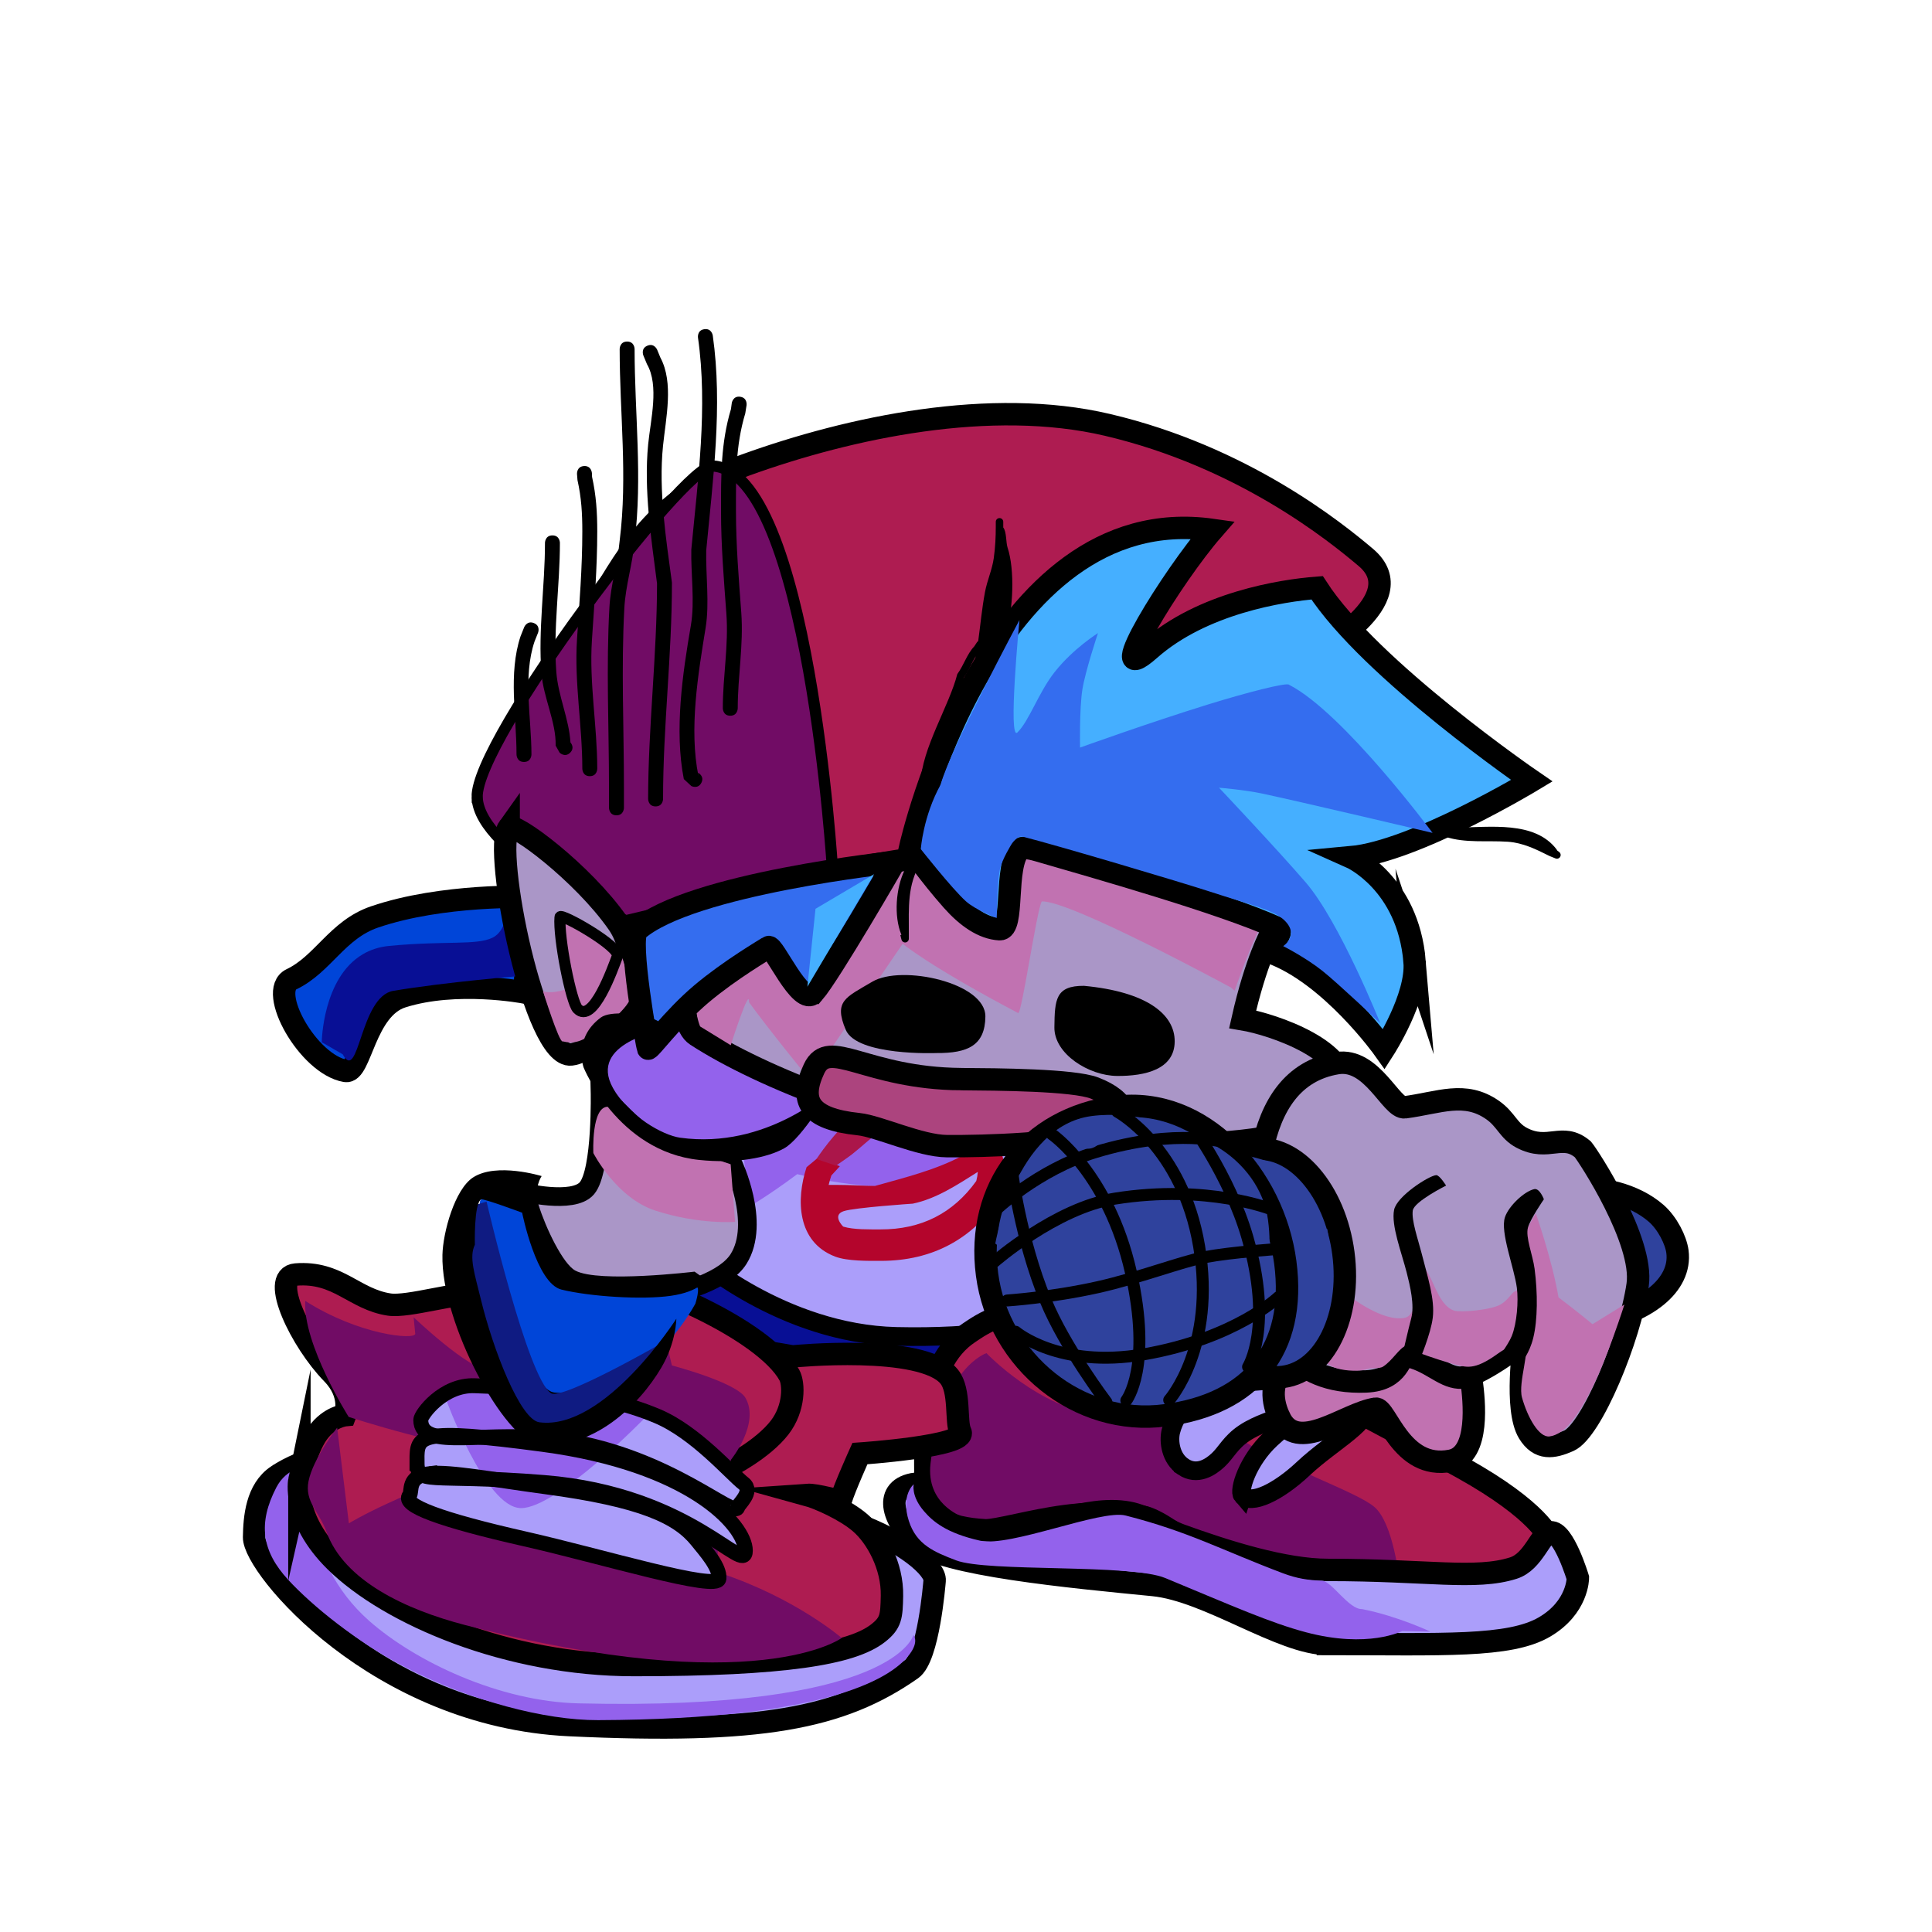 <svg version="1.1" xmlns="http://www.w3.org/2000/svg" xmlns:xlink="http://www.w3.org/1999/xlink" width="258.667" height="258.667" viewBox="0,0,258.667,258.667"><g transform="translate(-107.439,-52.088)"><g data-paper-data="{&quot;isPaintingLayer&quot;:true}" fill-rule="nonzero" stroke-linejoin="miter" stroke-miterlimit="10" stroke-dasharray="" stroke-dashoffset="0" style="mix-blend-mode: normal"><path d="M195.11,246.641l-2.955,-15.455c0,0 3.481,-8.003 9.552,-8.623c12.534,-1.281 61.585,1.351 61.585,1.351c0,0 3.987,-0.987 5.204,1.387c0.605,1.18 -0.081,5.471 0.537,8.145c1.085,4.698 3.35,8.195 3.35,8.195z" data-paper-data="{&quot;index&quot;:null}" fill="#080f95" stroke="#000000" stroke-width="2.5" stroke-linecap="butt"/><g data-paper-data="{&quot;index&quot;:null}" stroke-linecap="butt"><path d="M216.913,194.474c6.604,0 24.922,-1.68 31.718,5.008c-5.033,19.674 10.525,25.8 10.525,25.8c0,0 -9.934,6.244 -31.731,5.731c-15.254,-0.359 -26.987,-10.833 -26.987,-10.833c0,0 1.216,-25.705 16.474,-25.705z" fill="#ab9efa" stroke="#000000" stroke-width="2.5"/><path d="M207.155,213.977c0,0 0.653,-3.381 -0.394,-8.088c-0.196,-0.881 -8.642,-0.685 -12.325,-2.459c-5.327,-2.566 -7.669,-7.266 -7.857,-8.68c-0.486,-3.658 6.433,-5.532 10.085,-8c5.976,-4.039 10.827,-7.573 16.715,-7.573c16.976,0 30.739,8.954 30.739,20c0,11.046 -13.876,14.091 -29.943,10.114c-4.249,3.182 -7.02,4.686 -7.02,4.686z" fill="#9362ec" stroke="none" stroke-width="0"/><g stroke="none" stroke-width="0.5"><path d="M220.405,214.241c-1.632,0.538 -0.079,2.071 -0.079,2.071c1.415,0.433 3.544,0.37 5.001,0.375c5.426,0.016 9.707,-2.135 12.823,-6.484c0.105,-0.396 0.171,-0.804 0.205,-1.216c-2.744,1.725 -5.556,3.599 -8.708,4.253c0,0 -7.788,0.523 -9.242,1.002zM236.957,206.524c0.52,-0.333 1.036,-0.658 1.548,-0.961c0.193,-0.202 0.469,-0.375 0.86,-0.482c1.688,-0.46 2.149,1.228 2.149,1.228l0.415,1.654c0.082,1.482 -0.131,2.989 -0.515,4.422c-3.791,5.604 -9.126,8.498 -15.986,8.516c-1.735,0.004 -4.554,0.05 -6.189,-0.578c-5.096,-1.955 -5.237,-7.631 -3.811,-11.964l1.618,-1.345l2.833,1.224l-1.131,1.227c-0.127,0.374 -0.254,0.805 -0.365,1.268h1.205c1.604,0 3.308,0.116 4.999,0.134c3.977,-1.113 8.172,-2.138 11.79,-4.091l0.285,-0.143c0,0 0.113,-0.057 0.295,-0.109z" fill="#b4052c"/><path d="M221.481,206.657c-0.425,0.335 -2.116,1.499 -2.116,1.499l-2.612,-0.888c0,0 2.435,-3.767 5.198,-5.853c5.167,-3.902 13.567,-5.318 17.864,0.874c0.326,0.47 1.142,3.008 1.142,3.008l-3.298,0.871c0,0 -0.298,-1.383 -0.706,-1.855c-1.296,-1.499 -4.724,-3.326 -6.863,-2.987c-3.66,0.58 -5.926,3.215 -8.608,5.331z" fill="#ab164a"/></g></g><g data-paper-data="{&quot;index&quot;:null}" stroke-linecap="butt"><g data-paper-data="{&quot;index&quot;:null}"><path d="M287.167,198.088c-1.523,6.892 -15.5,8.475 -45.182,6.47c-14.505,-0.98 -32.667,-8.218 -41.318,-13.861c-5.676,-3.702 4.974,-37.271 10.995,-40.38c15.814,-8.164 47.397,-11.719 61.503,-1.243c8.643,6.419 4.469,27.967 4.469,27.967c0,0 -2.055,3.672 -3.821,11.513c4.091,0.686 14.523,4.244 13.353,9.534z" fill="#aa96c7" stroke="#000000" stroke-width="3"/><path d="M272.232,184.297c0,0 -21.599,-11.726 -25.32,-11.517c-0.678,1.165 -2.687,15.19 -3.163,14.939c-11.892,-6.272 -15.456,-9.274 -15.456,-9.274l-12.432,18.218c0,0 -5.68,-6.964 -8.148,-10.402c0.112,-2.232 -2.438,5.768 -2.438,5.768l-4.103,-2.516c0,0 -0.605,-1.473 -0.487,-2.74c0.561,-6.006 3.669,-23.082 13.55,-29.561c11.514,-7.55 64.994,0.987 64.994,0.987c0,0 -1.756,13.14 -3.043,17.943c-1.623,3.224 -3.447,8.591 -3.447,8.591z" fill="#c172b1" stroke="none" stroke-width="0"/></g><g><g><path d="M177.671,184.963c0,0 -9.09,-1.747 -16.393,0.566c-5.062,1.603 -5.508,10.301 -7.567,9.946c-5.03,-0.869 -10.514,-10.722 -7.245,-12.278c4.218,-2.007 6.112,-6.633 11.114,-8.342c9.083,-3.103 20.73,-2.685 20.73,-2.685z" fill="#0045d8" stroke="#000000" stroke-width="3"/><path d="M150.517,191.625c0,0 0.094,-8.599 5.498,-11.779c0.994,-0.585 2.167,-0.986 3.553,-1.118c7.574,-0.717 11.619,-0.045 13.805,-1.093c1.975,-0.947 2.015,-4.167 2.015,-4.167l1.828,9.276c0,0 -10.129,0.824 -17.122,2.003c-4.483,0.756 -4.587,12.481 -6.774,8.495z" fill="#080f95" stroke="none" stroke-width="0"/></g><g stroke="#000000"><path d="M283.639,160.366c0,0 -56.132,6.037 -65.722,8.858c-12.513,3.68 -24.34,6.789 -24.34,6.789c0,0 -12.262,-4.671 -15.822,-17.151c-1.09,-3.821 8.455,-23.739 9.826,-26.057c4.149,-7.015 8.245,-14.329 19.639,-18.446c14.112,-5.098 32.906,-9.049 48.492,-5.385c18.124,4.26 30.533,14.315 34.593,17.748c6.639,5.614 -6.865,12.857 -6.865,12.857z" fill="#ae1c51" stroke-width="3"/><path d="M171.325,158.826c-0.238,-7.669 27.74,-44.574 31.532,-44.352c12.869,0.755 16.057,54.27 16.057,54.27l-27.686,6.617c0,0 -19.669,-8.989 -19.903,-16.535z" fill="#710c65" stroke-width="1.5"/></g></g><g><path d="M175.542,162.896c0.627,-0.872 9.888,6.019 14.606,12.77c2.711,3.879 1.545,8.735 1.297,11.769c-0.068,0.828 -2.431,1.528 -3.3,2.4c-1.571,1.578 -2.281,3.196 -4.236,3.43c-4.876,0.584 -10.513,-27.386 -8.367,-30.37z" fill="#aa96c7" stroke="#000000" stroke-width="3"/><path d="M180.142,184.817c0,0 1.08,0.389 2.981,-0.253c2.405,-0.812 7.634,-4.24 7.634,-4.24c0,0 1.281,3.862 1.206,4.98c-0.103,1.526 -3.641,4.57 -6.45,5.943c-1.531,0.748 -2.572,0.233 -2.75,0.275c-0.488,0.114 -2.621,-6.705 -2.621,-6.705z" fill="#c172b1" stroke="none" stroke-width="0"/><path d="M182.425,174.859c0.052,-0.593 8.15,3.987 7.675,5.248c-0.613,1.629 -3.27,9.18 -5.334,7.04c-0.843,-0.874 -2.585,-9.482 -2.341,-12.288z" fill="#c172b1" stroke="#000000" stroke-width="1.5"/></g><g><g data-paper-data="{&quot;index&quot;:null}"><path d="M216.355,185.029c-1.702,1.96 -5.387,-6.57 -6.029,-6.134c-0.422,0.286 -5.131,3.026 -8.963,6.254c-3.895,3.281 -7.027,7.634 -7.168,7.332c-0.077,-0.164 -2.717,-14.728 -1.441,-15.855c7.045,-6.221 34.449,-9.12 34.449,-9.12c0,0 -8.661,15.005 -10.848,17.523z" fill="#346def" stroke="#000000" stroke-width="3"/><path d="M216.624,173.763l7.843,-4.635l-8.931,15.07z" fill="#45afff" stroke="none" stroke-width="0"/></g><g data-paper-data="{&quot;index&quot;:null}"><path d="M296.832,180.82c0.404,4.766 -4.091,11.734 -4.091,11.734c0,0 -7.166,-10.085 -15.273,-12.97c-0.855,-0.304 2.334,-2.657 0.984,-3.264c-7.455,-3.356 -24.008,-8.045 -31.938,-10.345c-0.624,-0.181 -2.154,-0.607 -2.559,-0.177c-2.116,2.244 -0.629,10.813 -2.678,10.698c-2.215,-0.125 -4.358,-1.619 -6.336,-3.844c-3.093,-3.481 -5.633,-7.151 -5.633,-7.151c0,0 10.456,-46.73 40.478,-42.462c-5.332,6.118 -15.033,21.85 -8.41,15.996c7.002,-6.189 17.606,-7.884 22.402,-8.252c7.128,11.026 28.751,25.834 28.751,25.834c0,0 -15.684,9.464 -24.207,10.244c0,0 7.615,3.39 8.511,13.961z" fill="#45afff" stroke="#000000" stroke-width="3"/><path d="M270.651,157.554c0,0 7.733,8.185 11.6,12.668c4.559,5.286 9.989,18.871 9.989,18.871c0,0 -5.708,-5.396 -7.739,-7.011c-2.274,-1.808 -5.26,-3.323 -5.26,-3.323c0,0 2.307,-1.502 0.047,-3.56c-1.486,-1.353 -4.846,-2.095 -9.802,-3.718c-3.761,-1.232 -20.284,-6.147 -25.064,-7.363c-0.797,-0.203 -1.546,0.982 -1.546,0.982c0,0 -1.308,2.076 -1.567,3.419c-0.376,1.956 -0.426,6.473 -0.426,6.473c0,0 -2.818,-1.05 -4.142,-2.251c-1.871,-1.697 -6.02,-6.968 -6.02,-6.968c0,0 0.305,-4.402 2.661,-8.647c1.273,-4.734 10.547,-22.021 10.547,-22.021c0,0 -1.571,16.317 -0.268,15.041c1.571,-1.539 2.808,-5.316 4.968,-8.064c2.49,-3.167 5.812,-5.229 5.812,-5.229c0,0 -1.709,5.129 -2.088,7.554c-0.416,2.661 -0.31,7.771 -0.31,7.771c0,0 9.083,-3.277 17.125,-5.768c5.231,-1.62 10.542,-2.976 10.843,-2.649c7.255,3.692 19.227,19.838 19.227,19.838c0,0 -17.875,-4.22 -22.864,-5.275c-2.342,-0.496 -5.722,-0.772 -5.722,-0.772z" fill="#346def" stroke="none" stroke-width="0"/></g></g></g><g data-paper-data="{&quot;index&quot;:null}" stroke-linecap="butt"><g><g><path d="M231.339,250.475c0,-5.273 -0.629,-15.663 5.847,-19.953c1.613,-1.069 5.819,-4.163 9.468,-0.887c0.415,0.373 -0.716,1.36 0.035,2.741c0.277,0.51 2.109,0.563 2.584,1.162c1.5,1.894 4.7,3.735 5.384,3.659c2.176,-5.047 8.872,-11.138 11.093,-11.605c3.991,-0.839 19.132,2.406 18.971,5.251c0.489,2.314 -3.319,6.127 -3.319,6.127c0,0 15.93,8.366 21.896,11.695c10.273,5.733 11.555,9.34 11.555,9.34c0,0 -0.466,3.239 -4.679,4.39c-8.258,2.257 -18.501,2.914 -30.519,2.607c-11.677,-0.298 -9.141,-9.312 -21.394,-10.143c-10.331,-1.067 -26.922,4.374 -26.922,-4.384z" fill="#ae1c51" stroke="#000000" stroke-width="3"/><path d="M294.774,263.499c0,0 -11.343,1.145 -17.057,0.37c-5.766,-0.782 -12.119,-9.601 -17.712,-10.356c-11.835,-1.597 -20.724,3.574 -23.769,1.64c-0.196,-0.124 -4.821,-1.756 -4.215,-7.099c1.458,-12.844 7.49,-14.8 7.49,-14.8c0,0 6.976,7.359 15.151,8.285c1.601,0.181 0.493,-2.456 0.493,-2.456c0,0 -0.233,-1.268 0.146,-2.113c0.568,-1.265 2.932,-4.738 2.932,-4.738c0,0 0.767,1.899 2.92,4.131c2.599,2.694 7.57,5.296 12.715,8.607c5.72,3.68 15.316,6.891 17.613,8.904c2.501,2.192 3.29,9.624 3.29,9.624z" fill="#710c65" stroke="none" stroke-width="0"/><path d="M246.262,233.306c0,0 1.173,0.172 5.178,2.238c3.261,1.682 7.32,5.542 7.32,5.542c0,0 -2.505,-1.742 -7.783,-2.788c-5.493,-1.089 -4.716,-4.992 -4.716,-4.992z" fill="#000000" stroke="none" stroke-width="0"/></g><g fill="#ab9efa" stroke="#000000" stroke-width="2.5"><path d="M265.857,248.468c-1.67,-1.111 -2.005,-3.393 -1.651,-4.774c0.84,-3.277 3.722,-5.239 5.563,-5.694c7.803,-1.929 13.935,-0.996 13.791,0.546c-0.26,2.779 -5.92,3.004 -9.542,5.426c-1.832,1.225 -2.383,2.557 -3.474,3.581c-1.042,0.977 -2.815,2.16 -4.687,0.916z"/></g><g fill="#ab9efa" stroke="#000000" stroke-width="2.5"><path d="M273.794,252.311c-0.558,-0.634 0.666,-4.687 3.814,-7.604c7.479,-6.931 11.094,-6.804 12.504,-4.516c1.276,2.07 -4.273,4.85 -8.163,8.508c-3.473,3.266 -7.04,4.879 -8.155,3.611z"/></g><g fill="none" stroke="none" stroke-width="1" font-family="sans-serif" font-weight="normal" font-size="12" text-anchor="start"/></g><g><path d="M285.223,272.195c-6.197,0 -15.974,-7.168 -23.396,-7.898c-10.929,-1.074 -28.457,-2.706 -31.799,-5.833c-3.057,-2.861 -4.494,-7.131 0.028,-7.734c0.991,5.718 6.532,6.2 10.874,6.298c5.255,0.119 11.842,-3.474 17.588,-2.428c2.589,0.471 4.875,2.244 6.973,3.006c6.145,2.23 13.932,4.67 19.72,4.67c13.347,0 19.78,1.36 24.839,-0.244c2.747,-0.871 3.626,-4.608 4.973,-4.79c1.762,-0.239 3.673,6.104 3.673,6.104c0,0 0.019,3.944 -4.477,6.573c-4.706,2.751 -13.612,2.276 -28.996,2.276z" fill="#ab9efa" stroke="#000000" stroke-width="3"/><path d="M229.774,250.814c0,0 -0.388,1.552 1.368,3.593c1.144,1.33 2.938,2.933 7.521,3.956c4.024,0.898 16.17,-4.213 19.476,-3.37c8.488,2.165 12.869,4.635 21.064,7.73c1.837,0.694 3.404,0.942 5.211,0.993c1.313,0.037 3.621,3.882 5.382,3.804c4.747,0.935 9.143,3.015 9.143,3.015l-3.769,-0.081c0,0 -4.532,2.396 -12.912,0.163c-4.753,-1.266 -9.746,-3.492 -18.796,-7.249c-4.683,-1.945 -23.798,-0.756 -28.023,-2.374c-2.907,-1.113 -5.298,-2.084 -6.322,-5.28c-1.112,-3.468 0.658,-4.902 0.658,-4.902z" fill="#9362ec" stroke="none" stroke-width="0"/></g></g><g data-paper-data="{&quot;index&quot;:null}"><path d="M144.567,249.663c6.927,-4.637 22.333,-5.623 40.713,-5.623c14.047,0 26.945,8.631 36.339,11.931c6.842,2.403 11.124,6.11 10.955,7.747c-0.05,0.487 -0.821,10.26 -3.102,11.854c-9.45,6.603 -20.21,8.679 -45.772,7.481c-25.747,-1.206 -42.307,-21.229 -42.242,-25.153c0.043,-2.598 0.322,-6.372 3.108,-8.237z" fill="#ab9efa" stroke="#000000" stroke-width="3" stroke-linecap="butt"/><path d="M148.408,248.404c0,0 -0.866,12.49 8.466,20.7c6.215,5.468 17.416,10.784 28.012,11.04c42.462,1.027 44.847,-9.154 44.847,-9.154c0,0 0.693,0.736 -0.275,2.238c-2.202,3.415 -10.909,9.045 -41.935,9.163c-7.175,0.027 -17.084,-2.602 -25.671,-7.016c-6.739,-3.464 -12.663,-8.347 -15.811,-11.755c-3.58,-3.876 -4.081,-7.604 -1.605,-12.387c1.375,-2.657 3.972,-2.829 3.972,-2.829z" fill="#9362ec" stroke="none" stroke-width="0" stroke-linecap="butt"/><path d="M147.525,250.236c0,0 0.198,-0.881 0.559,-2.037c0.43,-1.377 1.091,-3.145 1.923,-4.278c1.589,-2.163 3.641,-2.359 3.641,-2.359c0,0 1.05,-2.731 -1.739,-5.592c-4.151,-4.259 -8.396,-12.959 -4.872,-13.242c5.674,-0.456 7.802,3.309 12.511,4.02c2.593,0.392 9.187,-1.755 11.674,-1.348c11.559,1.892 17.68,6.309 24.141,6.309c7.499,0 18.19,1.984 18.19,1.984c0,0 17.359,-1.725 20.967,2.702c1.536,1.884 0.84,6.095 1.506,7.397c0.988,1.931 -13.458,2.912 -13.458,2.912c0,0 -2.047,4.542 -2.54,6.189c-0.091,0.308 -3.169,-0.758 -4.563,-0.66c1.565,0.43 5.108,1.994 7.128,3.724c2.244,1.921 4.348,5.838 4.268,9.791c-0.056,2.77 -0.112,3.628 -1.863,5.001c-3.5,2.745 -12.477,4.268 -32.692,4.268c-16.801,0 -32.722,-6.746 -39.981,-13.916c-5.844,-5.772 -4.8,-10.867 -4.8,-10.867z" fill="#ae1c51" stroke="#000000" stroke-width="3" stroke-linecap="butt"/><path d="M172.29,234.07c0,0 1.06,-8.36 7.28,-11.372c1.968,-0.953 5.361,-0.139 8.226,0.052c5.778,0.385 21.974,7.327 25.334,13.452c0.618,1.126 0.713,4.393 -1.301,7.005c-2.257,2.928 -6.693,5.162 -6.693,5.162" fill="#ae1c51" stroke="#000000" stroke-width="3" stroke-linecap="round"/><path d="M162.819,228.449c0,0 7.438,7.096 10.053,7.045c0.974,-0.019 1.235,-3.609 2.194,-6.176c0.631,-1.688 2.212,-2.733 2.212,-2.733c0,0 0.648,-2.833 3.9,-2.864c5.563,-0.052 14.14,2.509 14.14,2.509l2.08,8.67c0,0 8.643,2.268 9.84,4.331c2.002,3.451 -1.934,8.298 -1.934,8.298c0,0 -2.899,12.295 -1.272,15.223c9.976,3.341 16.097,8.637 16.097,8.637c0,0 -11.367,8.412 -50.393,-1.724c-7.988,-2.074 -16.264,-5.951 -18.589,-12.495c-0.941,-2.647 -2.95,-4.016 -2.402,-6.765c0.606,-3.048 3.832,-7.173 3.832,-7.173l1.571,12.809c0,0 1.909,-1.163 5.225,-2.683c6.241,-2.859 15.808,-6.979 15.368,-6.979c-6.489,0 -20.621,-4.591 -20.621,-4.591c0,0 -6.172,-9.776 -5.811,-15.529c7.238,4.603 14.651,5.239 14.727,4.412z" fill="#710c65" stroke="none" stroke-width="0" stroke-linecap="butt"/><path d="M164.96,249.383c2.76,-0.304 8.775,0.862 15.405,1.742c13.076,1.737 17.849,4.056 20.393,7.209c1.199,1.487 3.082,3.585 2.936,5.11c-0.168,1.753 -15.594,-2.963 -25.954,-5.312c-11.322,-2.567 -16.564,-4.496 -15.483,-5.821c0.427,-0.523 -0.4,-2.587 2.703,-2.929z" fill="#ab9efa" stroke="none" stroke-width="0" stroke-linecap="butt"/><path d="M163.267,247.658c0,-3.427 0.051,-4.427 16.844,-2.19c19.706,2.625 27.119,10.809 27.119,14.236c0,3.427 -7.31,-7.549 -26.95,-9.126c-15.777,-1.267 -17.012,0.507 -17.012,-2.92z" fill="#ab9efa" stroke="none" stroke-width="0" stroke-linecap="butt"/><path d="M163.773,242.182c0,-0.684 2.981,-4.745 7.243,-4.563c5.046,0.216 15.747,0.401 24.432,4.072c5.136,2.171 9.788,7.621 11.558,9.016c1.357,1.069 -0.729,2.805 -0.786,3.156c-0.286,1.751 -9.045,-6.753 -23.245,-8.943c-10.223,-1.577 -19.202,1.597 -19.202,-2.738z" fill="#ab9efa" stroke="none" stroke-width="0" stroke-linecap="butt"/><path d="M167.083,239.254c0,0 -0.165,-1.085 10.457,-0.867c13.808,0.284 16.246,3.529 16.246,3.529c0,0 -11.825,12.154 -16.621,12.086c-4.796,-0.068 -10.082,-14.748 -10.082,-14.748z" fill="#9362ec" stroke="none" stroke-width="0" stroke-linecap="butt"/><path d="M164.96,249.383c2.76,-0.304 8.775,0.862 15.405,1.742c13.076,1.737 17.849,4.056 20.393,7.209c1.199,1.487 3.082,3.585 2.936,5.11c-0.168,1.753 -15.594,-2.963 -25.954,-5.312c-11.322,-2.567 -16.564,-4.496 -15.483,-5.821c0.427,-0.523 -0.4,-2.587 2.703,-2.929z" fill="none" stroke="#000000" stroke-width="2" stroke-linecap="butt"/><path d="M163.267,247.658c0,-3.427 0.051,-4.427 16.844,-2.19c19.706,2.625 27.119,10.809 27.119,14.236c0,3.427 -7.31,-7.549 -26.95,-9.126c-15.777,-1.267 -17.012,0.507 -17.012,-2.92z" fill="none" stroke="#000000" stroke-width="2" stroke-linecap="butt"/><path d="M163.773,242.182c0,-0.684 2.981,-4.745 7.243,-4.563c5.046,0.216 15.747,0.401 24.432,4.072c5.136,2.171 9.788,7.621 11.558,9.016c1.357,1.069 -0.729,2.805 -0.786,3.156c-0.286,1.751 -9.045,-6.753 -23.245,-8.943c-10.223,-1.577 -19.202,1.597 -19.202,-2.738z" fill="none" stroke="#000000" stroke-width="2" stroke-linecap="butt"/></g><g data-paper-data="{&quot;index&quot;:null}" stroke-linecap="butt"><path d="M177.334,211.667c0,0 6.826,1.701 8.683,-0.488c2.011,-2.369 1.756,-13.06 1.756,-13.06c0,0 3.98,4.613 6.454,6.084c2.958,1.759 11.306,3.591 11.306,3.591c0,0 3.844,7.994 0.782,12.862c-3.457,5.495 -21.423,7.588 -27.296,4.177c-8.622,-5.009 -1.686,-13.166 -1.686,-13.166z" fill="#aa96c7" stroke="#000000" stroke-width="2.5"/><path d="M186.881,206.466c0,0 -0.308,-6.334 2.008,-6.2c1.297,0.075 4.248,2.536 7.235,4.004c4.483,2.204 9.14,3.696 9.14,3.696l0.591,7.711c0,0 -4.789,0.393 -10.655,-1.5c-5.256,-1.697 -8.319,-7.712 -8.319,-7.712z" fill="#c172b1" stroke="none" stroke-width="0"/><path d="M185.57,194.99c0,0 -1.42,-3.896 2.307,-6.668c1.309,-0.974 5.234,-0.468 6.885,0.124c1.903,0.682 1.451,1.549 1.451,1.549c0,0 -10.073,1.722 -6.713,7.75c2.111,3.787 6.679,6.343 9.001,6.665c11.639,1.613 20.15,-6.44 20.15,-6.44c0,0 -3.802,6.518 -6.227,7.864c-2.305,1.28 -6.437,2.072 -11.401,1.549c-10.915,-1.15 -15.454,-12.392 -15.454,-12.392z" fill="#000000" stroke="none" stroke-width="0"/></g><g data-paper-data="{&quot;index&quot;:null}" stroke="none" stroke-width="0" stroke-linecap="butt"><path d="M172.908,216.454c0,0 -1.723,-3.094 -1.095,-3.737c1.067,-1.093 4.832,0.173 5.687,1.47c1.703,2.586 2.526,9.354 8.391,10.016c7.503,0.846 13.084,0.43 14.729,0.185c0.666,-0.099 -0.084,2.25 -0.084,2.25c0,0 -2.22,4.159 -5.522,6.884c-3.916,3.232 -9.324,5.43 -13.342,5.009c-4.231,-0.444 -8.764,-22.076 -8.764,-22.076z" fill="#0045d8"/><path d="M169.823,221.132c0,0 -2.599,-6.042 -1.643,-6.629c0.923,-0.567 4.406,-1.534 4.406,-1.534c0,0 5.493,23.639 8.631,25.651c1.504,0.965 15.08,-6.845 15.08,-6.845c0,0 -7.24,14.114 -16.785,13.037c-0.358,-0.04 -4.504,-5.681 -7.003,-12.026c-2.125,-5.397 -2.686,-11.655 -2.686,-11.655z" fill="#0f1b82"/><path d="M201.937,223.416c0,0 -0.742,1.592 -4.68,2.162c-3.849,0.557 -10.852,0.102 -14.655,-0.835c-3.373,-0.831 -5.256,-10.293 -5.256,-10.293c0,0 -5.221,-1.94 -5.488,-1.782c-0.988,0.585 -0.84,6.075 -0.84,6.075c-0.816,1.675 -0.014,3.931 0.798,7.29c1.625,6.718 5.27,16.146 7.839,16.479c8.748,1.135 18.337,-13.865 18.337,-13.865c0,0 -0.007,3.131 -1.995,6.519c-2.999,5.111 -9.225,11.116 -16.545,10.29c-4.363,-0.492 -12.99,-16.143 -12.777,-25.356c0.069,-2.99 1.632,-8.764 4.105,-10.372c3.143,-2.044 9.182,-0.179 9.182,-0.179c0,0 -1.129,1.565 -0.395,3.928c0.931,2.996 3.243,7.85 4.911,8.731c3.175,1.678 15.957,0.136 15.957,0.136l1.502,1.071z" fill="#000000"/></g><path d="M315.835,165.802c0,0 0.043,0.057 0.075,0.145l0.275,0.206c0.124,0.091 0.205,0.238 0.205,0.403c0,0.276 -0.224,0.5 -0.5,0.5c-0.07,0 -0.136,-0.014 -0.196,-0.04l-0.747,-0.299l0.003,-0.007l-0.022,-0.001c-1.809,-0.903 -3.577,-1.79 -5.647,-1.927c-2.758,-0.183 -5.669,0.211 -8.277,-0.651l-0.038,0.14l-0.954,-0.26c-0.218,-0.054 -0.379,-0.251 -0.379,-0.485c0,-0.228 0.153,-0.421 0.362,-0.481l0.474,-0.148l0.009,0.029l0.065,-0.046c0.692,-0.004 1.384,-0.006 2.075,-0.006c4.239,0 10.289,-0.93 13.218,2.927z" data-paper-data="{&quot;index&quot;:null}" fill="#000000" stroke="none" stroke-width="0.5" stroke-linecap="butt"/><path d="M228.563,168.569c-0.028,-0.265 0.209,-0.442 0.209,-0.442l0.051,-0.038c0.111,-0.186 0.227,-0.36 0.35,-0.522l0.07,-0.024l-0.017,-0.022l0.602,-0.452c0.011,-0.009 0.023,-0.017 0.035,-0.025c0.048,-0.07 0.294,-0.389 0.678,-0.159c0.429,0.257 0.172,0.686 0.172,0.686c-1.817,3.026 -1.595,6 -1.595,9.44v0.758c0,0.276 -0.224,0.5 -0.5,0.5c-0.238,0 -0.437,-0.166 -0.488,-0.389l-0.149,-0.596l0.137,-0.034v-0.021c-1.028,-2.488 -0.741,-6.259 0.445,-8.661z" data-paper-data="{&quot;index&quot;:null}" fill="#000000" stroke="none" stroke-width="0.5" stroke-linecap="butt"/><path d="" data-paper-data="{&quot;index&quot;:null}" fill="#000000" stroke="none" stroke-width="0.5" stroke-linecap="butt"/><path d="M238.079,139.963c-0.564,0.865 -0.925,1.961 -1.568,2.803c-0.633,2.567 -2.04,5.051 -2.983,7.559c-0.214,0.569 -0.362,1.215 -0.495,1.887c1.188,-2.274 2.287,-4.606 3.334,-6.777c0.866,-1.795 1.366,-3.62 1.711,-5.471zM240.49,126.805c0.204,-1.431 0.27,-2.811 0.27,-4.254v-0.6c0,-0.276 0.224,-0.5 0.5,-0.5c0.276,0 0.5,0.224 0.5,0.5v0v0.6c0,0.053 -0,0.106 -0,0.159c0.46,0.585 0.349,2.007 0.575,2.683c0.99,2.971 0.764,8.35 -0.212,11.349c-2.913,5.754 -4.155,10.814 -8.974,15.623c-0.993,1.672 -3.442,6.179 -2.443,4.511c0.129,-4.552 3.834,-10.316 4.903,-14.54c0.877,-1.188 1.286,-2.677 2.265,-3.702l0.371,-0.56c0,0 0.058,-0.087 0.162,-0.155c0.299,-2.16 0.494,-4.353 0.91,-6.572c0.298,-1.59 0.944,-2.925 1.175,-4.541z" data-paper-data="{&quot;index&quot;:null}" fill="#000000" stroke="none" stroke-width="0.5" stroke-linecap="butt"/><g data-paper-data="{&quot;index&quot;:null}" fill="#000000" stroke="none" stroke-width="0.5" stroke-linecap="butt"><path d="M206.549,105.21c0.989,0.147 0.843,1.136 0.843,1.136l-0.171,1.082c-1.319,4.388 -1.247,8.511 -1.247,13.057c0,4.633 0.376,9.052 0.712,13.641c0.316,4.322 -0.474,8.482 -0.474,12.787c0,0 0,1 -1,1c-1,0 -1,-1 -1,-1c0,-4.258 0.791,-8.372 0.479,-12.641c-0.339,-4.637 -0.717,-9.106 -0.717,-13.787c0,-4.741 -0.04,-9.052 1.331,-13.632l0.108,-0.801c0,0 0.147,-0.989 1.136,-0.843z"/><path d="M201.345,156.884c-0.447,0.894 -1.342,0.447 -1.342,0.447l-1.01,-0.936c-1.285,-6.55 -0.16,-14.157 0.946,-20.594c0.544,-3.168 -0.015,-6.908 0.056,-10.132c0.875,-9.313 2.228,-19.053 0.894,-28.376c0,0 -0.141,-0.99 0.849,-1.131c0.99,-0.141 1.131,0.849 1.131,0.849c1.35,9.462 0.015,19.324 -0.877,28.775c-0.071,3.316 0.452,7.068 -0.078,10.337c-1.005,6.199 -2.248,13.578 -0.959,19.882l-0.057,-0.46c0,0 0.894,0.447 0.447,1.342z"/><path d="M194.117,98.369c0.924,-0.381 1.306,0.543 1.306,0.543l0.434,1.056c1.807,3.362 0.734,8.061 0.351,11.805c-0.615,6.019 0.404,12.443 1.193,18.312c0.01,9.685 -1.197,19.327 -1.188,28.97c0,0 0,1 -1,1c-1,0 -1,-1 -1,-1c0.008,-9.602 1.182,-19.198 1.193,-28.839c-0.768,-5.998 -1.79,-12.492 -1.188,-18.64c0.32,-3.267 1.502,-7.857 -0.163,-10.739l-0.481,-1.162c0,0 -0.381,-0.924 0.543,-1.306z"/><path d="M189.974,161.246c-1,0 -1,-1 -1,-1v-0.762c0,-0.667 0,-1.333 0,-2c0,-8 -0.394,-16.121 0.059,-24.111c0.171,-3.028 1.103,-5.926 1.376,-8.948c1.072,-8.583 -0.006,-17.012 -0.006,-25.607c0,0 0,-1 1,-1c1,0 1,1 1,1c0,8.664 1.077,17.165 -0.006,25.822c-0.273,2.985 -1.204,5.856 -1.367,8.845c-0.435,7.956 -0.055,16.035 -0.055,24c0,0.667 0,2.095 0,2.762c0,0 0,1 -1,1z"/><path d="M185.625,114.486c0.998,-0.063 1.061,0.935 1.061,0.935l0.021,0.513c0.555,2.503 0.696,4.763 0.696,7.312c0,4.899 -0.395,9.685 -0.714,14.552c-0.377,5.751 0.711,11.478 0.714,17.21c0,0 0,1 -1,1c-1,0 -1,-1 -1,-1c0.004,-5.777 -1.09,-11.543 -0.71,-17.341c0.316,-4.824 0.71,-9.565 0.71,-14.421c0,-2.411 -0.121,-4.512 -0.648,-6.878l-0.064,-0.82c0,0 -0.063,-0.998 0.935,-1.061z"/><path d="M182.362,152.858l-0.531,-0.945c0.087,-3.12 -1.652,-6.469 -1.902,-9.691c-0.451,-5.813 0.474,-11.647 0.474,-17.452c0,0 0,-1 1,-1c1,0 1,1 1,1c0,5.758 -0.917,11.544 -0.479,17.31c0.243,3.192 1.709,6.286 1.891,9.406c0.137,0.163 0.566,0.767 -0.038,1.372c-0.707,0.707 -1.414,0 -1.414,0z"/><path d="M179.474,136.808l-0.466,1.163c-1.585,4.714 -0.418,10.252 -0.415,15.132c0,0 0,1 -1,1c-1,0 -1,-1 -1,-1c0.004,-5.177 -1.12,-10.811 0.537,-15.82l0.487,-1.218c0,0 0.371,-0.928 1.3,-0.557c0.928,0.371 0.557,1.3 0.557,1.3z"/></g><g data-paper-data="{&quot;index&quot;:null}" stroke-linecap="butt"><path d="M236.116,196.567c4.949,0.039 15.011,0.097 17.868,1.195c4.156,1.598 5.425,4.345 1.094,5.834c-4.847,1.666 -15.865,1.984 -20.847,1.944c-3.634,-0.029 -9.16,-2.664 -11.832,-2.944c-6.733,-0.707 -7.96,-3.137 -5.974,-7.404c1.986,-4.267 6.9,1.274 19.692,1.376z" fill="#ac447e" stroke="#000000" stroke-width="3"/><path d="M232.81,193.076c0,0 -10.653,0.43 -12.144,-3.122c-1.617,-3.852 -0.031,-4.307 3.569,-6.434c3.92,-2.316 15.191,0.128 15.132,4.681c-0.05,3.852 -2.341,4.908 -6.557,4.875z" fill="#000000" stroke="none" stroke-width="0"/><path d="M256.98,196.141c-3.733,-0.03 -8.419,-2.929 -8.373,-6.519c0.047,-3.682 0.138,-5.576 3.965,-5.545c8.372,0.788 12.188,3.804 12.141,7.486c-0.047,3.682 -3.905,4.609 -7.732,4.579z" fill="#000000" stroke="none" stroke-width="0"/></g><g data-paper-data="{&quot;index&quot;:null}"><path d="M314.496,221.963c-0.611,-4.645 -1.006,-9.975 3.834,-10.612c3.224,-0.424 7.859,0.579 10.841,3.178c1.494,1.302 2.649,3.577 2.853,5.127c0.3,2.279 -0.803,4.34 -2.77,5.949c-2.042,1.671 -5.001,2.853 -7.466,3.177c-4.84,0.637 -6.68,-2.175 -7.291,-6.82z" fill="#2f429d" stroke="#000000" stroke-width="3" stroke-linecap="butt"/><path d="M278.723,241.838c-2.625,-5.665 1.696,-9.635 10.155,-10.749c8.459,-1.113 14.824,0.139 15.591,5.965c0.315,2.394 1.174,9.829 -2.795,10.604c-6.713,1.311 -8.613,-7.183 -10.058,-6.97c-4.102,0.605 -10.548,6.21 -12.893,1.149z" fill="#c172b1" stroke="#000000" stroke-width="3" stroke-linecap="butt"/><path d="M276.47,225.084c-1.542,-11.72 -1.962,-28.677 9.991,-30.653c4.697,-0.776 7.256,6.147 9.064,5.909c4.626,-0.609 8.018,-2.249 11.763,0.372c1.819,1.274 2.088,2.758 3.867,3.7c3.614,1.915 5.441,-0.781 8.206,1.554c0.736,0.876 8.182,12.237 7.337,18.131c-1.016,7.089 -6.156,19.546 -9.22,20.893c-2.109,0.927 -3.953,1.248 -5.377,-1.089c-1.931,-3.168 -0.59,-12.154 -0.59,-12.154c0,0 -6.391,4.938 -8.719,4.789c-2.266,-0.145 -3.945,-2.366 -7.159,-2.945c-0.796,-0.143 -0.69,3.257 -5.3,3.453c-10.073,0.428 -13.185,-6.818 -13.862,-11.962z" fill="#aa96c7" stroke="#000000" stroke-width="3" stroke-linecap="butt"/><path d="M297.364,220.921c0,0 0.589,0.335 1.476,2.01c0.73,1.378 1.565,4.084 3.283,4.629c0.862,0.274 4.962,-0.066 6.259,-0.842c1.007,-0.602 1.509,-1.621 1.836,-1.706c1.621,-0.421 1.318,-7.769 1.318,-7.769l1.521,-2.714c0,0 2.168,6.156 3.046,11.258c2.754,2.081 4.55,3.592 4.55,3.592l4.269,-2.629c0,0 -2.275,7.174 -4.466,11.437c-1.817,3.534 -3.537,5.944 -5.548,6.217c-1.411,0.192 -2.936,-2.513 -3.692,-5.192c-0.575,-2.035 1.253,-6.735 0.26,-7.459c-0.403,-0.294 -2.534,0.872 -3.463,1.546c-3.265,2.365 -4.284,1.836 -6.032,1.389c-2.223,-0.569 -5.112,-1.684 -5.112,-1.684c0,0 -0.412,-1.037 -1.154,-0.769c-0.955,0.345 -1.813,1.98 -3.095,2.817c-0.529,0.346 -1.587,0.117 -2.033,0.299c-0.986,0.401 -2.93,0.296 -4.116,-0.046c-1.118,-0.322 -1.497,-0.864 -1.866,-1.114c-1.434,-0.971 -3.882,-5.555 -2.8,-7.272c1.313,-2.084 6.387,-1.248 6.387,-1.248c0,0 4.388,3.455 7.337,2.852c2.218,-0.454 1.834,-7.601 1.834,-7.601z" fill="#c172b1" stroke="none" stroke-width="0" stroke-linecap="butt"/><path d="M295.776,222.471c-0.678,-2.666 -2.113,-6.333 -1.686,-8.411c0.377,-1.832 4.67,-4.573 5.634,-4.637c0.442,-0.029 1.327,1.398 1.327,1.398c0,0 -4.279,2.134 -4.46,3.333c-0.2,1.329 0.713,3.894 1.172,5.697c0.821,3.225 1.8,6.199 1.504,8.65c-0.263,2.181 -1.761,5.686 -1.761,5.686l-2.468,0.018c0,0 0.99,-4.322 1.337,-5.587c0.483,-1.762 -0.154,-4.401 -0.599,-6.146z" fill="#000000" stroke="none" stroke-width="0" stroke-linecap="butt"/><path d="M310.524,224.504c-0.359,-2.727 -2.261,-7.442 -1.592,-9.455c0.485,-1.457 2.541,-3.437 3.913,-3.754c0.73,-0.169 1.298,1.358 1.298,1.358c0,0 -1.813,2.618 -2.134,3.787c-0.356,1.296 0.644,3.667 0.887,5.511c0.434,3.3 0.413,6.839 -0.171,9.238c-0.519,2.134 -1.585,3.321 -1.585,3.321l-3.29,-0.411c0,0 1.496,-1.92 1.99,-3.135c0.688,-1.692 0.919,-4.673 0.684,-6.459z" fill="#000000" stroke="none" stroke-width="0" stroke-linecap="butt"/><g fill="#2f429d" stroke-linecap="butt"><path d="M267.178,222.518c-1.107,-8.415 2.499,-15.829 8.055,-16.56c5.556,-0.731 10.958,5.498 12.065,13.912c1.107,8.415 -2.499,15.829 -8.055,16.56c-5.556,0.731 -10.958,-5.498 -12.065,-13.912z" stroke="#000000" stroke-width="3"/><path d="M278.762,213.354l-3.964,-6.45c0,0 3.716,0.888 5.015,1.823c2.695,2 3.848,5.063 3.848,5.063z" stroke="none" stroke-width="0"/><path d="M281.215,219.855l-0.986,-2.985c0,0 1.922,-0.469 2.613,-0.515c0.809,-0.054 2.298,0.28 2.298,0.28l0.583,3.665z" stroke="none" stroke-width="0"/></g><g><path d="M263.454,241.58c-11.608,1.528 -22.336,-7.239 -23.863,-18.847c-1.528,-11.608 5.611,-20.911 17.219,-22.439c11.608,-1.528 21.182,9.206 22.71,20.815c1.528,11.608 -4.458,18.944 -16.066,20.471z" fill="#2f429d" stroke="#000000" stroke-width="3" stroke-linecap="butt"/><path d="M240.694,218.582c0,0 2.727,-15.732 12.883,-17.069c5.759,-0.758 12.098,1.26 16.928,4.184c3.441,2.083 6.16,5.603 6.7,9.707c1.11,8.434 -2.251,11.928 -12.408,13.265c-5.072,0.668 -11.692,-1.482 -16.333,-4.548c-4.652,-3.073 -7.769,-5.539 -7.769,-5.539z" fill="#2f429d" stroke="none" stroke-width="0" stroke-linecap="butt"/><path d="M257.023,200.924c0,0 8.719,4.682 10.964,18.046c2.264,13.473 -4.007,20.562 -4.007,20.562" fill="none" stroke="#000000" stroke-width="1.6" stroke-linecap="round"/><path d="M266.564,202.132c0,0 5.483,7.286 7.887,15.624c3.464,12.017 0.087,17.338 0.087,17.338" fill="none" stroke="#000000" stroke-width="1.6" stroke-linecap="round"/><path d="M248.273,203.952c0,0 7.574,5.204 10.575,18.455c2.887,12.744 -0.608,17.177 -0.608,17.177" fill="none" stroke="#000000" stroke-width="1.6" stroke-linecap="round"/><path d="M255.573,239.818c0,0 -5.589,-7.381 -8.159,-13.666c-3.384,-8.277 -4.46,-17.161 -4.46,-17.161" fill="none" stroke="#000000" stroke-width="1.6" stroke-linecap="round"/><path d="M278.588,225.765c0,0 -5.826,5.542 -17.993,7.646c-11.354,1.963 -17.169,-3.018 -17.169,-3.018" fill="none" stroke="#000000" stroke-width="1.6" stroke-linecap="round"/><path d="M242.288,226.203c0,0 5.848,-0.378 12.097,-1.771c5.495,-1.224 11.247,-3.438 14.345,-4.026c3.68,-0.698 9.946,-1.103 9.946,-1.103" fill="none" stroke="#000000" stroke-width="1.6" stroke-linecap="round"/><path d="M240.552,221.036c0,0 8.207,-7.195 16.145,-8.468c12.459,-1.998 21.05,1.462 21.05,1.462" fill="none" stroke="#000000" stroke-width="1.6" stroke-linecap="round"/><path d="M240.595,214.228c0,0 5.747,-5.525 13.464,-7.871c11.113,-3.378 17.587,-1.259 17.587,-1.259" fill="none" stroke="#000000" stroke-width="1.6" stroke-linecap="round"/><path d="M253.334,205.867c-0.955,0.126 -1.818,-0.443 -1.927,-1.271c-0.109,-0.828 0.577,-1.601 1.532,-1.726c0.955,-0.126 1.818,0.443 1.927,1.271c0.109,0.828 -0.577,1.601 -1.532,1.726z" fill="#2f429d" stroke="none" stroke-width="0" stroke-linecap="butt"/><path d="M247.879,207.64c-0.478,0.063 -0.916,-0.273 -0.978,-0.751c-0.063,-0.478 0.273,-0.916 0.751,-0.978c0.478,-0.063 0.916,0.273 0.978,0.751c0.063,0.478 -0.273,0.916 -0.751,0.978z" fill="#2f429d" stroke="none" stroke-width="0" stroke-linecap="butt"/></g></g><path d="M107.439,310.754v-258.667h258.667v258.667z" data-paper-data="{&quot;index&quot;:null}" fill="none" stroke="none" stroke-width="0" stroke-linecap="butt"/></g></g></svg>